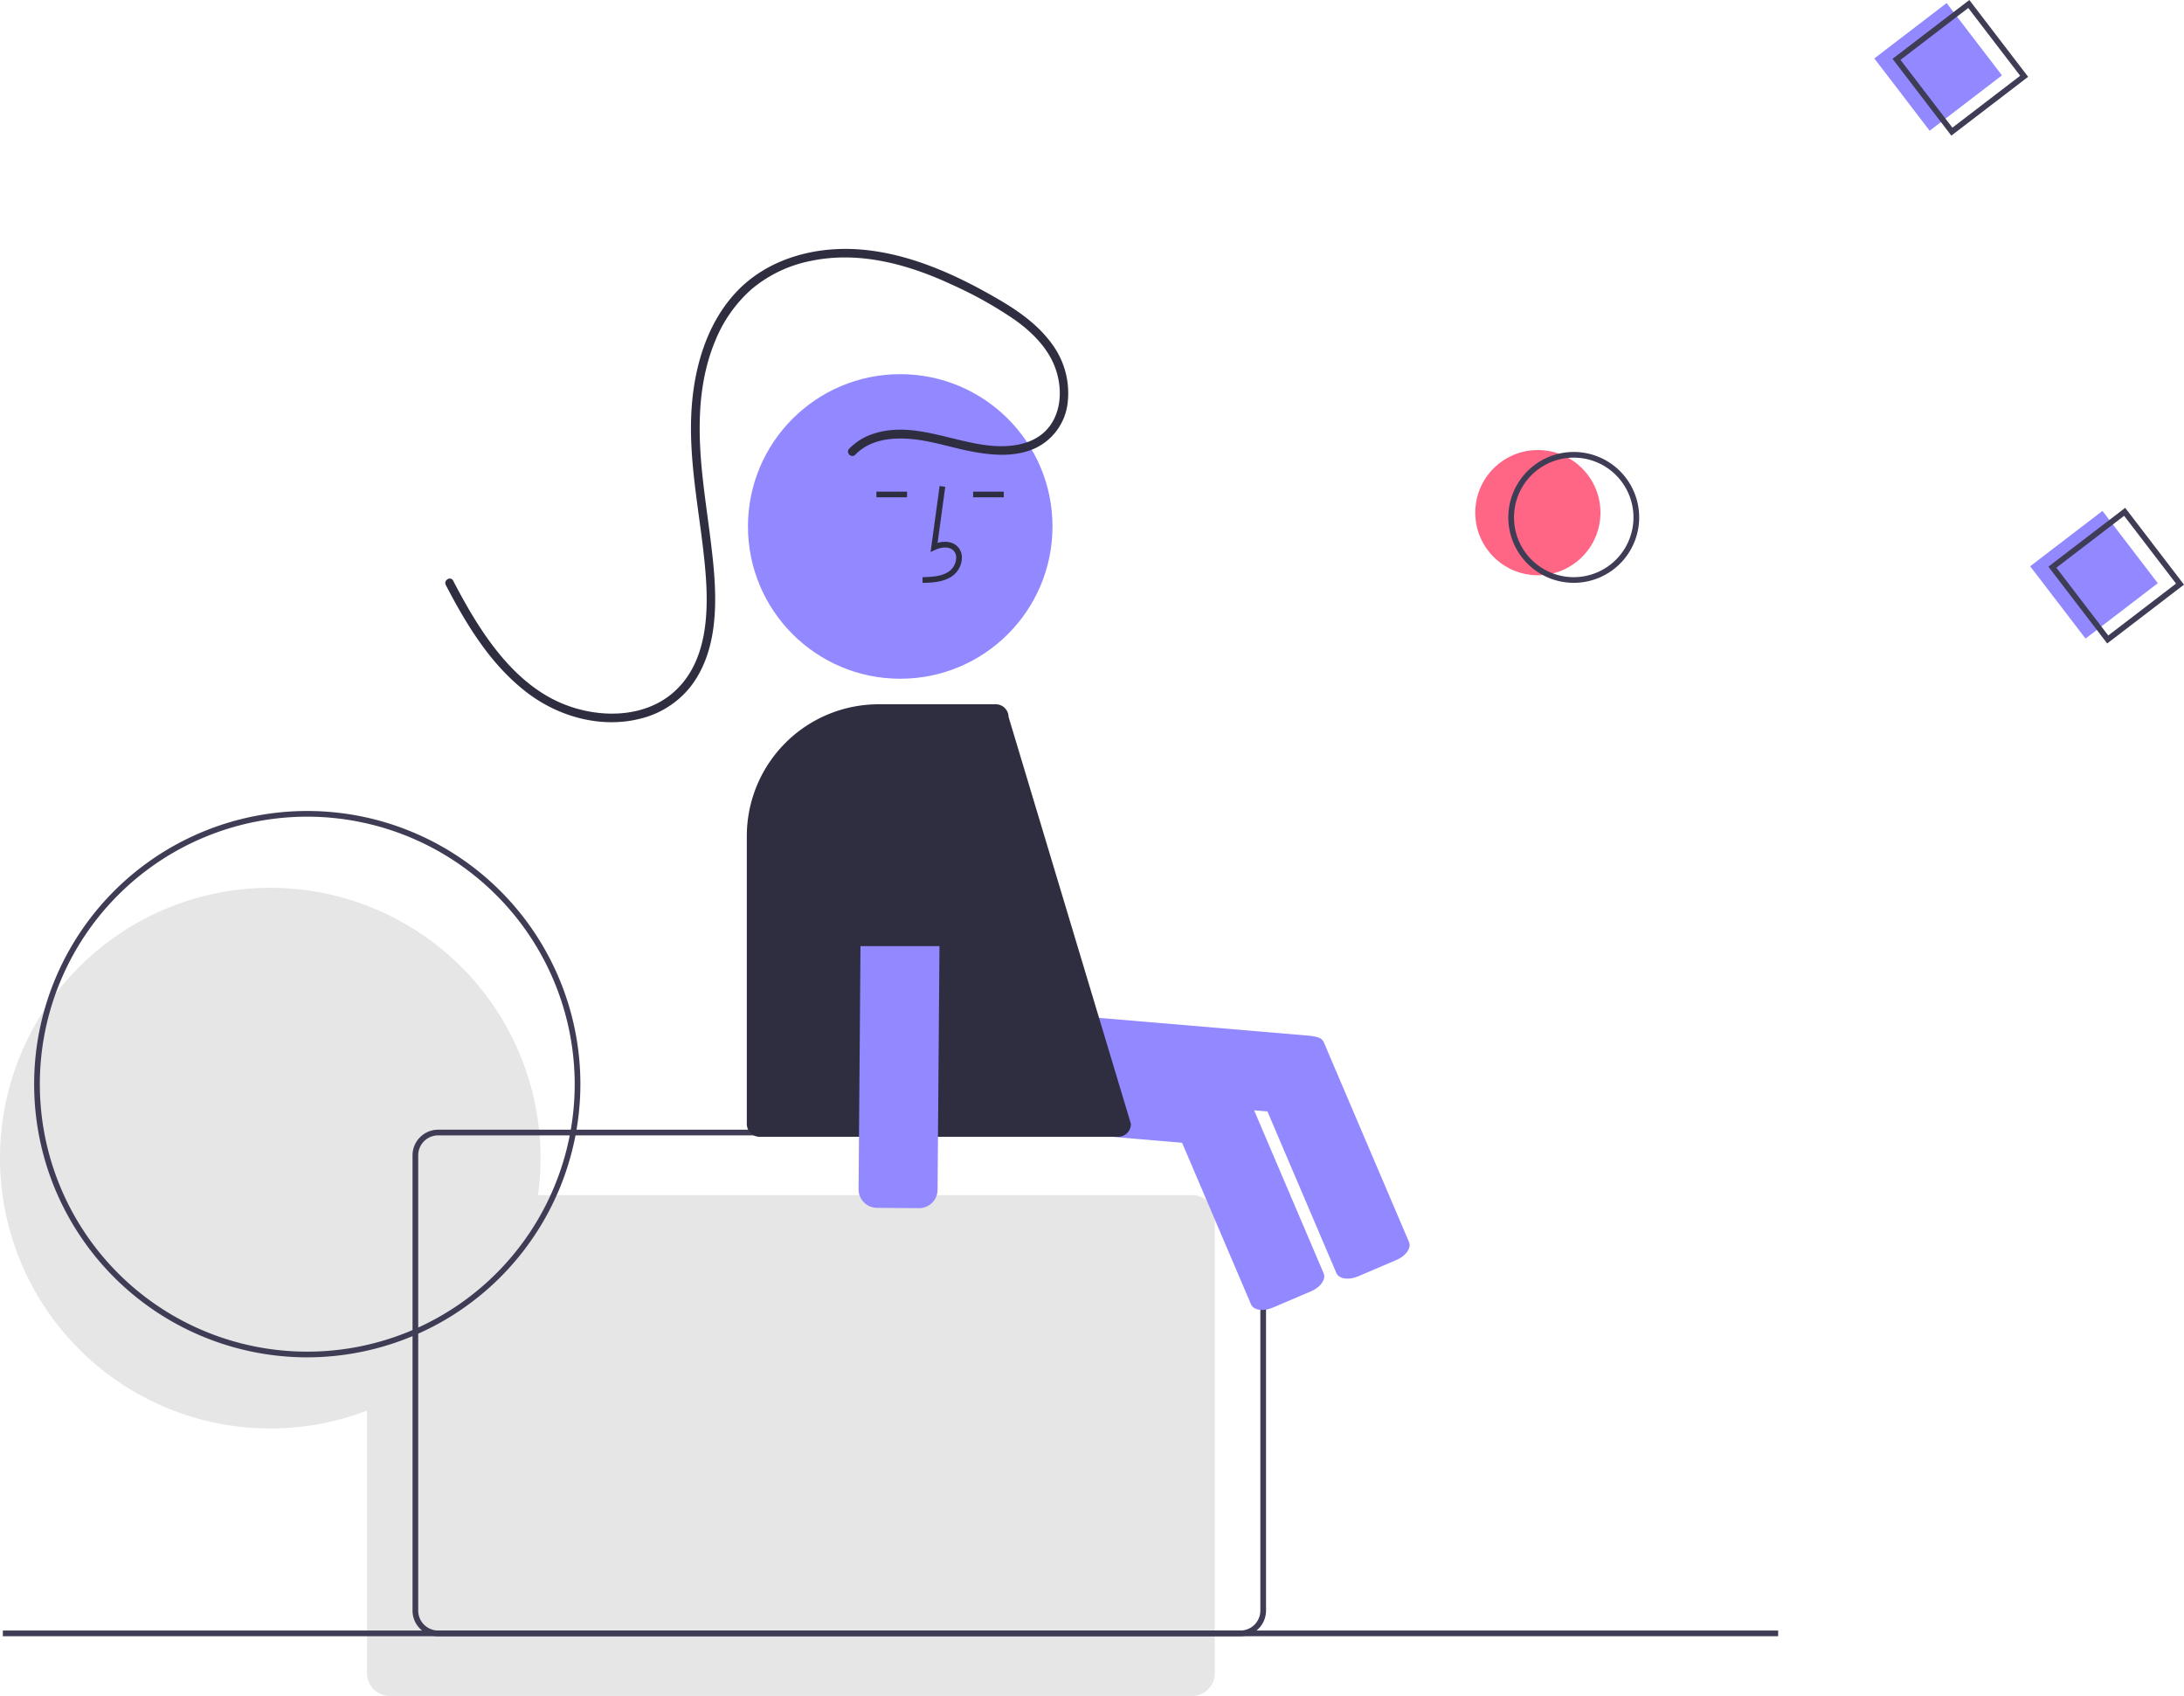 <svg xmlns="http://www.w3.org/2000/svg" width="767.655" height="595.996" data-name="Layer 1"><path fill="#9288ff" d="m466.44 371.03-1.252 14.707a6.508 6.508 0 0 1-7.027 5.925L335.59 381.235a6.508 6.508 0 0 1-5.926-7.028l1.251-14.707a6.508 6.508 0 0 1 7.028-5.925l122.57 10.427a6.508 6.508 0 0 1 5.927 7.028Z"/><path fill="#9288ff" d="m490.87 442.764-13.577 5.793c-3.296 1.406-6.689.884-7.563-1.163l-29.984-70.278c-.873-2.048 1.098-4.858 4.395-6.265l13.575-5.792c3.297-1.406 6.69-.885 7.563 1.163l29.984 70.278c.874 2.048-1.097 4.858-4.394 6.264Z"/><path fill="#e6e6e6" d="M419 419.996H189.11a95.002 95.002 0 1 0-94.11 82 94.764 94.764 0 0 0 34-6.273v92.273a8 8 0 0 0 8 8h282a8 8 0 0 0 8-8v-160a8 8 0 0 0-8-8Z"/><path fill="#3f3d56" d="M436 574.996H154a9.01 9.01 0 0 1-9-9v-160a9.01 9.01 0 0 1 9-9h282a9.01 9.01 0 0 1 9 9v160a9.01 9.01 0 0 1-9 9Zm-282-176a7.008 7.008 0 0 0-7 7v160a7.008 7.008 0 0 0 7 7h282a7.008 7.008 0 0 0 7-7v-160a7.008 7.008 0 0 0-7-7Z"/><path fill="#9288ff" d="m436.44 382.03-1.252 14.707a6.508 6.508 0 0 1-7.027 5.925L305.59 392.235a6.508 6.508 0 0 1-5.926-7.028l1.251-14.707a6.508 6.508 0 0 1 7.028-5.925l122.57 10.427a6.508 6.508 0 0 1 5.927 7.028Z"/><path fill="#9288ff" d="m460.87 453.764-13.577 5.793c-3.296 1.406-6.689.884-7.563-1.163l-29.984-70.278c-.873-2.048 1.098-4.858 4.395-6.265l13.575-5.792c3.297-1.406 6.69-.885 7.563 1.163l29.984 70.278c.874 2.048-1.097 4.858-4.394 6.264ZM658.806 20.533 684.214 1.08l19.454 25.407L678.26 45.94z"/><circle cx="540.541" cy="180.152" r="22" fill="#ff6584"/><path fill="#3f3d56" d="M534.897 195.81a23 23 0 1 1 32.244 4.279 23.026 23.026 0 0 1-32.244-4.28Zm34.935-26.75a21 21 0 1 0-3.907 29.44 21.024 21.024 0 0 0 3.907-29.44ZM685.878 47.665l-20.67-26.995L692.202 0l20.67 26.995ZM668.01 21.042l18.239 23.82 23.82-18.239-18.24-23.82Z"/><path fill="#9288ff" d="m713.588 198.996 25.407-19.454 19.454 25.408-25.407 19.454z"/><path fill="#3f3d56" d="m740.66 226.128-20.67-26.995 26.994-20.67 20.67 26.995Zm-17.867-26.623 18.238 23.82 23.82-18.239-18.239-23.82ZM1 572.996h624v2H1zM108 476.996a96 96 0 1 1 96-96 96.109 96.109 0 0 1-96 96Zm0-190a94 94 0 1 0 94 94 94.106 94.106 0 0 0-94-94Z"/><circle cx="316.421" cy="185.006" r="53.519" fill="#9288ff"/><path fill="#2f2e41" d="m324.297 204.842-.056-2c3.721-.103 7.001-.336 9.466-2.137a6.148 6.148 0 0 0 2.381-4.529 3.514 3.514 0 0 0-1.152-2.894c-1.637-1.382-4.27-.935-6.188-.055l-1.655.759 3.173-23.19 1.982.271-2.7 19.727c2.608-.767 5.024-.437 6.679.96a5.471 5.471 0 0 1 1.86 4.493 8.133 8.133 0 0 1-3.2 6.073c-3.167 2.314-7.283 2.43-10.59 2.522ZM342.047 172.768h10.771v2h-10.771zM308.047 172.768h10.771v2h-10.771zM393 399.496H267a4.505 4.505 0 0 1-4.5-4.5v-101.22a46.332 46.332 0 0 1 46.28-46.28H350a4.505 4.505 0 0 1 4.5 4.425l43 143.002v.073a4.505 4.505 0 0 1-4.5 4.5Z"/><path fill="#9288ff" d="m309.303 288.45 14.758.117a6.508 6.508 0 0 1 6.45 6.55l-.967 123.01a6.508 6.508 0 0 1-6.551 6.449l-14.76-.116a6.508 6.508 0 0 1-6.448-6.55l.967-123.01a6.508 6.508 0 0 1 6.55-6.45Z"/><path fill="#2f2e41" d="M294.5 283.496a22 22 0 1 1 44 0v49h-44ZM300.612 159.8c5.069-5.216 12.433-6.113 19.362-5.545 7.42.607 14.452 3.072 21.731 4.444 7.18 1.352 14.964 1.958 21.827-1.038a20.091 20.091 0 0 0 11.723-15.979 29.036 29.036 0 0 0-5.257-20.478c-4.7-6.641-11.377-11.506-18.318-15.59-14.962-8.801-31.645-16.503-49.15-17.927-15.805-1.285-32.563 3.082-43.68 14.886-10.423 11.064-14.859 26.506-15.782 41.376-1.177 18.979 3.252 37.722 4.855 56.54 1.247 14.644.78 32.223-11.112 42.74-10.519 9.3-26.536 9.19-38.938 4.109-14.741-6.04-25.085-19.598-32.908-32.923-1.991-3.393-3.864-6.853-5.68-10.342-.89-1.714-3.48-.198-2.59 1.514 7.322 14.07 15.838 28.124 28.645 37.874 11.197 8.525 26.138 12.631 39.979 9.028a32.25 32.25 0 0 0 17.098-10.804c4.743-5.91 7.233-13.183 8.271-20.622 1.112-7.964.724-15.988-.081-23.96-.97-9.597-2.515-19.125-3.573-28.711-1.803-16.328-2.05-33.273 4.4-48.699a48.551 48.551 0 0 1 12.632-17.98A46.216 46.216 0 0 1 285.15 91.66c16.96-3.52 34.2 1.246 49.552 8.426a139.428 139.428 0 0 1 22.157 12.433c6.197 4.435 11.969 10.245 14.356 17.653 2.058 6.384 1.887 13.941-2.215 19.508-4.384 5.949-11.981 7.434-18.947 7.076-14.306-.735-28.724-9.05-43.12-4.305a20.744 20.744 0 0 0-8.443 5.228c-1.347 1.385.772 3.509 2.121 2.121Z"/></svg>
